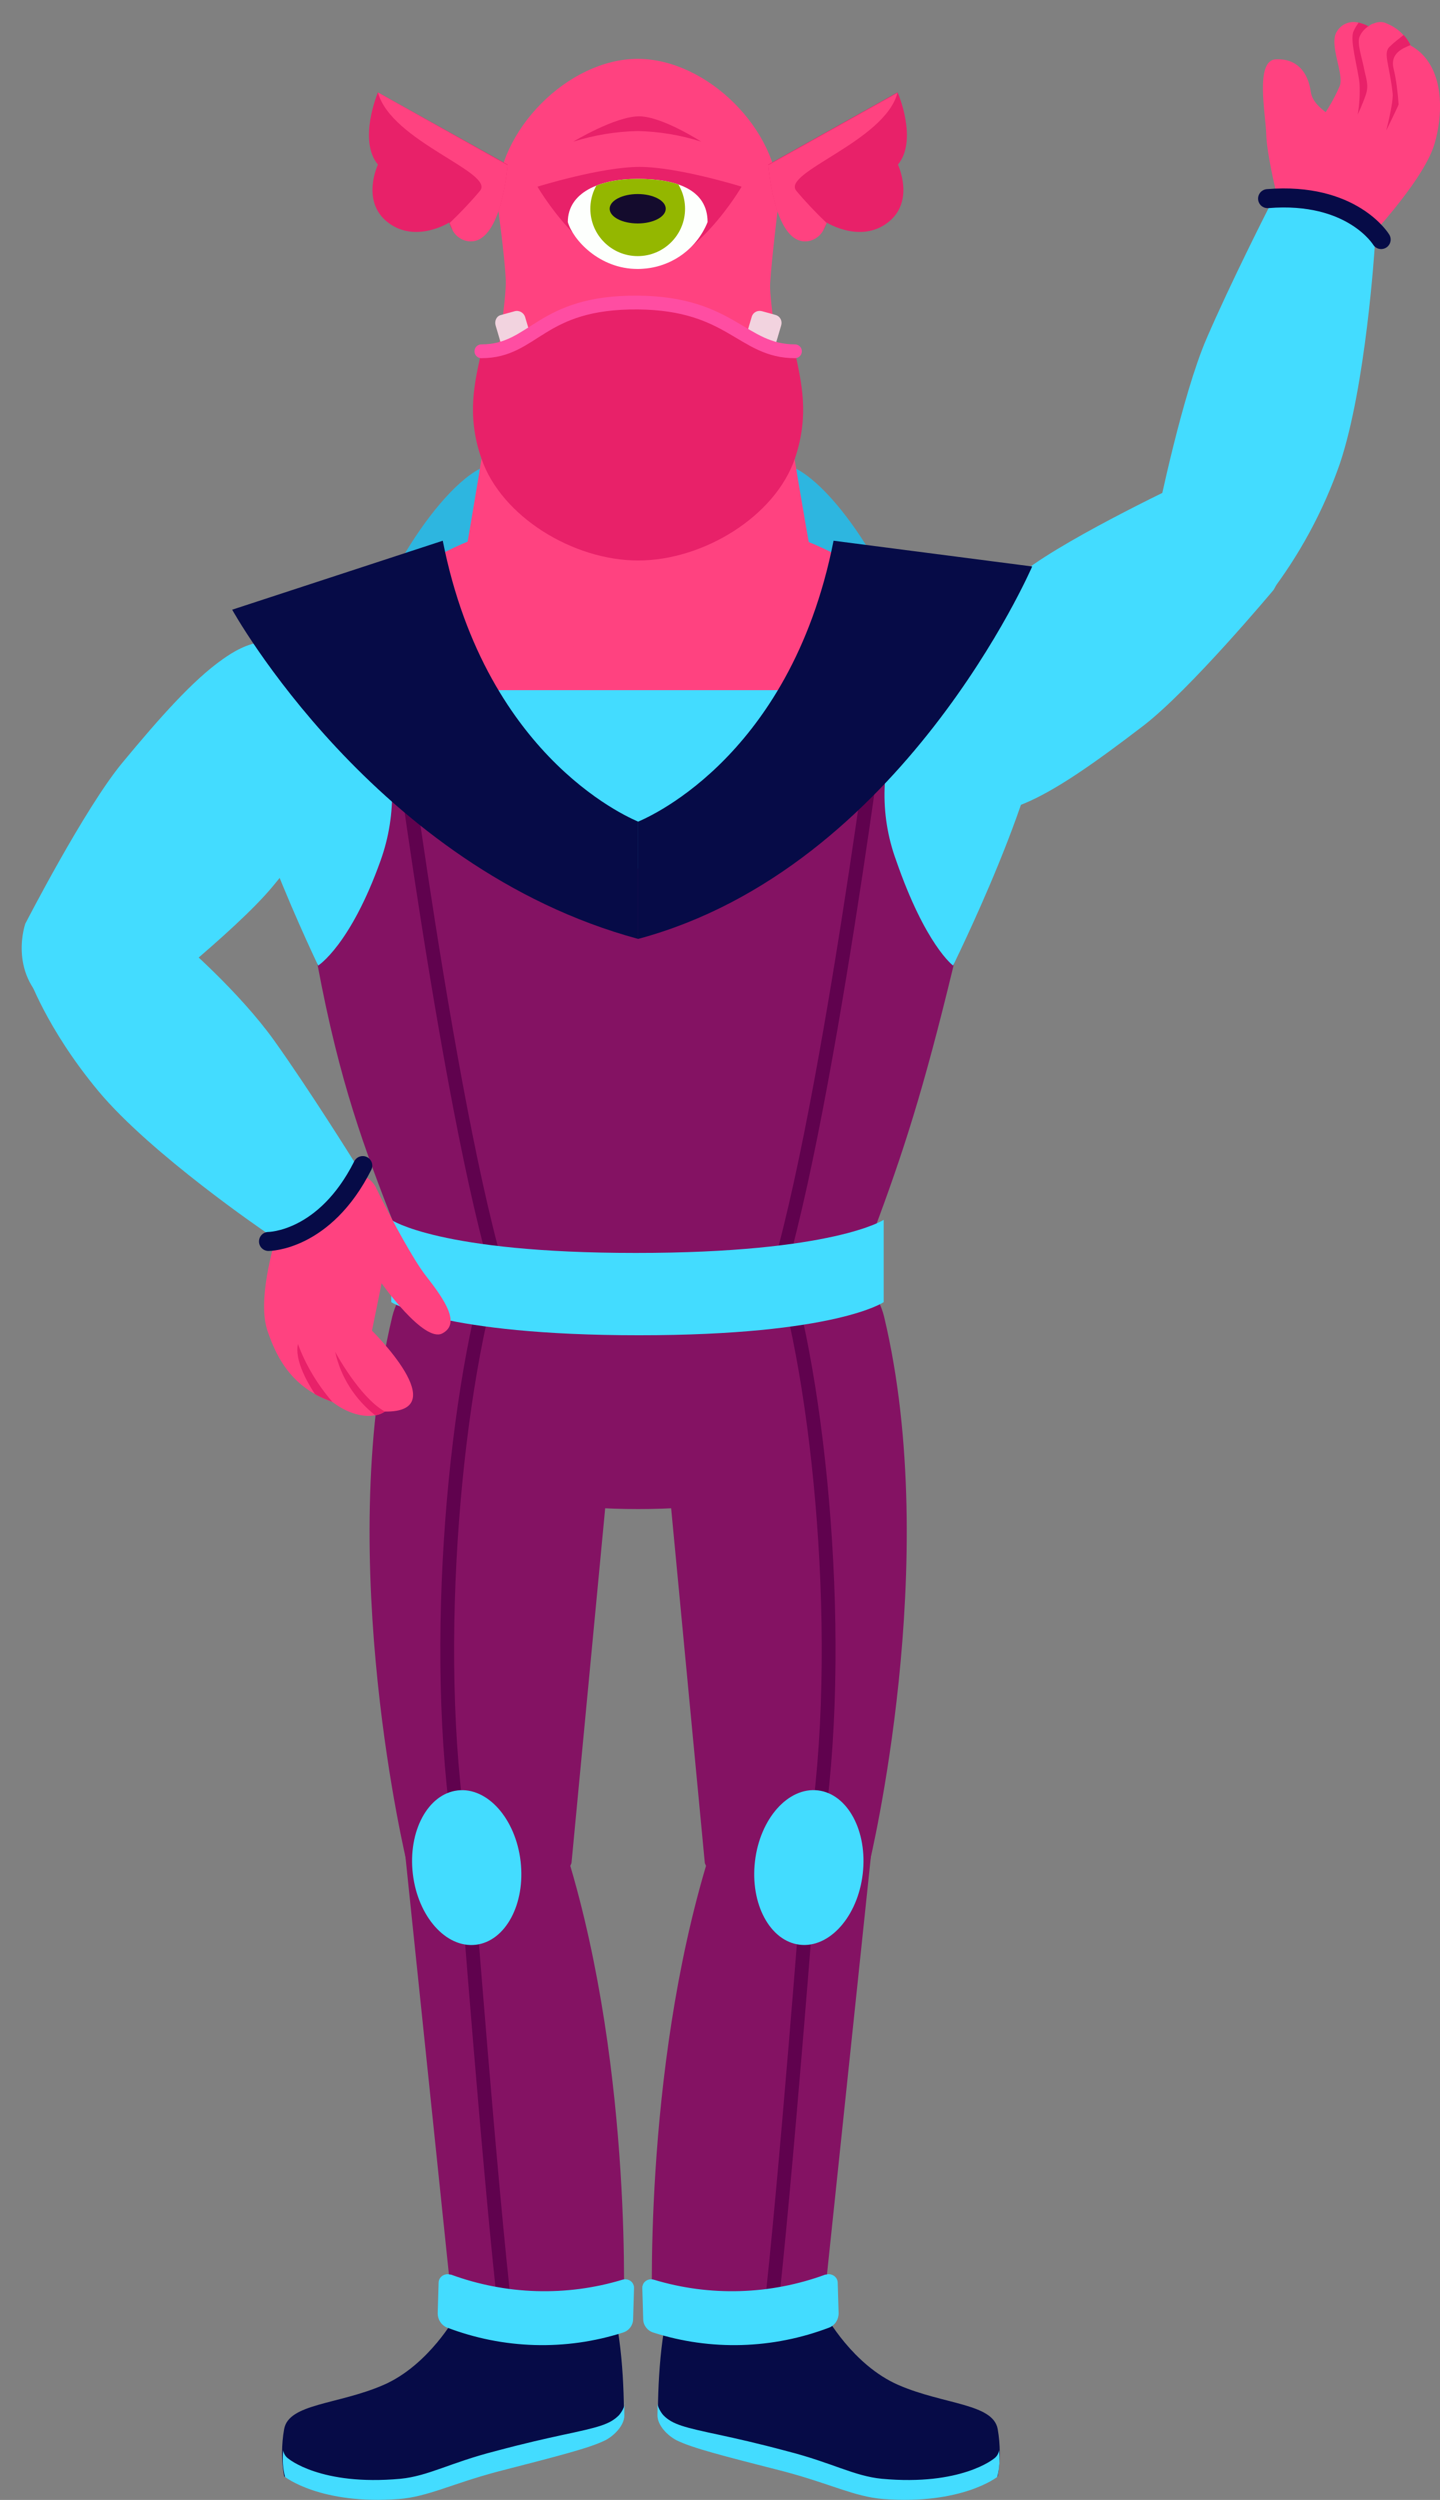 <?xml version="1.0" encoding="utf-8"?>
<!-- Generator: Adobe Illustrator 25.2.0, SVG Export Plug-In . SVG Version: 6.00 Build 0)  -->
<svg version="1.1" id="Layer_1" xmlns="http://www.w3.org/2000/svg" xmlns:xlink="http://www.w3.org/1999/xlink" x="0px" y="0px"
	 viewBox="0 0 313.2 543.7" style="enable-background:new 0 0 313.2 543.7;" xml:space="preserve">
<rect x="0" y="0" width="313.2" height="543.7" fill="#808080" stroke="none"/>
<style type="text/css">
	.st0{fill:#060B47;}
	.st1{fill:#2DB6E0;}
	.st2{fill:#841263;}
	.st3{fill:none;stroke:#60024E;stroke-width:3;stroke-linecap:round;stroke-miterlimit:10;}
	.st4{fill:#43DCFF;}
	.st5{fill:#FF4280;}
	.st6{fill:#F2D3DF;}
	.st7{fill:#E82169;}
	.st8{fill:none;stroke:#FF4DA2;stroke-width:3;stroke-linecap:round;stroke-miterlimit:10;}
	.st9{fill:#FDFFFD;}
	.st10{clip-path:url(#SVGID_2_);}
	.st11{fill:#94B700;}
	.st12{fill:#140B2D;}
	.st13{fill:none;stroke:#060B47;stroke-width:4.14;stroke-linecap:round;stroke-miterlimit:10;}
</style>
<g id="rockets">
	<path class="st0" d="M127.8,267.1c0,0-4.7,5.8-19.4,5.8S89,267.1,89,267.1l5.9-18.1h27L127.8,267.1z"/>
	<path class="st1" d="M128.1,255.2c0,0-8.7,6.8-19.7,6.8s-19.8-6.8-19.8-6.8S74.9,167.9,80,139.4c2.3-13,18.6-38.6,28.3-38.6
		s26,25.6,28.3,38.6C141.8,167.9,128.1,255.2,128.1,255.2z"/>
	<path class="st0" d="M188.6,267.1c0,0-4.7,5.9-19.4,5.9s-19.4-5.8-19.4-5.8l5.9-18.2h27L188.6,267.1z"/>
	<path class="st1" d="M188.9,255.2c0,0-8.7,6.8-19.7,6.8s-19.8-6.8-19.8-6.8s-13.7-87.3-8.6-115.8c2.4-13,18.6-38.6,28.4-38.6
		s26,25.6,28.3,38.6C202.7,167.9,188.9,255.2,188.9,255.2z"/>
</g>
<path id="hips" class="st2" d="M187.8,320.2c0,0-20.2,8-49,8s-49.2-8-49.2-8l0.9-67.7h96.3L187.8,320.2z"/>
<g id="r-thigh">
	<path class="st2" d="M153.3,405.2c0,0,3.8,10.4,17.9,10.4s17.9-10.4,17.9-10.4s15.9-65.6,3.2-118.8c-2.5-10.2-13.7-15.8-26.8-12.1
		c-16.1,4.6-21.2,36.1-21.2,36.1L153.3,405.2z"/>
	<path class="st3" d="M170.8,277.9c8.7,31.1,13.4,90.2,5.1,130"/>
</g>
<g id="r-calf">
	<path class="st0" d="M148.1,495.8c-4,5.4-4.9,19.6-5,28c-0.1,3.6,2.6,6.8,6.2,7.3c8.7,1.2,17.2,3.1,25.6,5.7
		c5.4,1.6,13.9,4.4,19,4.7c7.8,0.5,15.7-0.5,23.1-2.9c0.6-3.4,0.6-6.9,0-10.3c-1-5.6-11.7-5.3-21.6-9.6s-15.8-15.1-15.8-15.1
		C172.6,497.1,157.1,483.5,148.1,495.8z"/>
	<path class="st4" d="M143,525.3c0,2.2,2.2,4.4,4.1,5.4c3.4,1.7,10.1,3.4,23.4,6.8c10.2,2.7,15.3,5.5,21.6,6
		c17.1,1.3,24.8-4.8,24.8-4.8c0.5-1.9,0.6-3.8,0.4-5.8c-0.1,0.7-0.5,1.4-1.1,1.8c0,0-7.1,6-24.4,4.4c-6.1-0.6-10.8-3.5-20.6-6
		c-6.7-1.8-11.3-2.8-14.5-3.5c-8-1.7-10.4-2.3-12.4-4.3c-0.7-0.8-1.2-1.8-1.4-2.8C143.1,523.1,143,524.8,143,525.3z"/>
	<path class="st2" d="M141.9,504.8l37.5-5.7l10.1-96.1c0,0-32.8-7.5-35.4,1C139.6,451.3,141.9,504.8,141.9,504.8z"/>
	<path class="st3" d="M176,407.9c0,0-5.2,67.9-8.5,96.2"/>
	
		<ellipse transform="matrix(0.117 -0.993 0.993 0.117 -248.122 533.399)" class="st4" cx="176" cy="406.3" rx="16.9" ry="11.8"/>
	<path class="st4" d="M139.9,504.4c0,1.3,0.9,2.5,2.2,2.9c12.5,4,26,3.6,38.3-1.1c1.2-0.5,2-1.7,2-3.1l-0.2-6.6c0-1.1-0.9-1.9-2-1.9
		c-0.2,0-0.4,0.1-0.7,0.1c-12,4.4-25.1,4.8-37.3,1.1c-1-0.3-2.1,0.2-2.4,1.2c-0.1,0.2-0.1,0.4-0.1,0.6L139.9,504.4z"/>
</g>
<g id="l-thigh">
	<path class="st2" d="M124.3,405.2c0,0-3.8,10.4-17.9,10.4s-17.9-10.4-17.9-10.4s-15.9-65.6-3.2-118.8c2.5-10.2,13.7-15.8,26.8-12.1
		c16.1,4.6,21.2,36.1,21.2,36.1L124.3,405.2z"/>
	<path class="st3" d="M106.7,277.9c-8.7,31.1-13.4,90.2-5.1,130"/>
</g>
<g id="l-calf">
	<path class="st0" d="M130.7,495.8c4,5.4,4.9,19.6,5,28c0.1,3.6-2.6,6.8-6.2,7.3c-8.7,1.2-17.2,3.1-25.6,5.7
		c-5.4,1.6-13.9,4.4-19,4.7c-7.8,0.4-15.7-0.5-23.1-2.9c-0.6-3.4-0.6-6.9,0-10.3c1-5.6,11.7-5.3,21.6-9.6s15.8-15.1,15.8-15.1
		C106.2,497.1,121.7,483.5,130.7,495.8z"/>
	<path class="st4" d="M135.8,525.3c0,2.2-2.2,4.4-4.1,5.4c-3.4,1.7-10.1,3.4-23.3,6.8c-10.2,2.7-15.3,5.5-21.6,6
		c-17.1,1.3-24.8-4.8-24.8-4.8c-0.5-1.9-0.6-3.8-0.4-5.8c0.1,0.7,0.5,1.4,1.1,1.8c0,0,7,6,24.4,4.4c6.1-0.6,10.8-3.5,20.6-6
		c6.7-1.8,11.3-2.8,14.5-3.5c8-1.7,10.4-2.3,12.4-4.3c0.7-0.8,1.2-1.8,1.4-2.8C135.7,523.1,135.8,524.8,135.8,525.3z"/>
	<path class="st2" d="M135.6,504.8l-37.5-5.7L88.1,403c0,0,32.8-7.5,35.4,1C137.9,451.3,135.6,504.8,135.6,504.8z"/>
	<path class="st3" d="M101.5,407.9c0,0,5.2,67.9,8.5,96.1"/>
	
		<ellipse transform="matrix(0.993 -0.117 0.117 0.993 -46.904 14.707)" class="st4" cx="101.6" cy="406.2" rx="11.8" ry="16.9"/>
	<path class="st4" d="M137.7,504.4c0,1.3-0.9,2.5-2.2,2.9c-12.5,4-26,3.6-38.3-1.1c-1.2-0.5-2-1.7-2-3.1l0.2-6.6
		c0-1.1,0.9-1.9,2-1.9c0.2,0,0.4,0.1,0.7,0.1c12,4.4,25.1,4.8,37.3,1.1c1-0.3,2.1,0.2,2.4,1.2c0.1,0.2,0.1,0.4,0.1,0.6L137.7,504.4z
		"/>
</g>
<g id="toro">
	<path class="st5" d="M210.3,197.5c-15.9,69.4-42.9,86.1-71.6,86.1S77.1,262.1,67,197.5c-7.3-46.9,10.5-86.1,71.6-86.1
		S220.9,151.4,210.3,197.5z"/>
	<rect x="98" y="150.1" class="st4" width="78.6" height="40.9"/>
	<path class="st2" d="M210.3,197.5c-1.1,4.6-2.1,8.9-3,12.9c-6.5,26.9-10.9,40.4-17.3,57.5c-6.7,18-37.6,22.5-51.4,22.5
		c-13.6,0-45.5-5-52.7-23.6c-6.7-17.2-12-31.2-16.8-56.8l0,0c-0.7-3.9-1.4-8-2.1-12.5c-3-19.3-1.8-37.3,5-51.8
		c2.7-5.8,6.4-11.2,11-15.7c9.7,20.4,29.1,52.9,56.2,59c0,0,38.6-22.8,60.6-53.9c2.5,3.1,4.7,6.5,6.5,10.1
		C213.6,159.9,214.8,178.1,210.3,197.5z"/>
	<path class="st3" d="M85.2,145c0,0,12.9,103,25.1,138.1"/>
	<path class="st3" d="M192.4,145c0,0-12.9,103-25.1,138.1"/>
	<path class="st4" d="M69.2,210c-1.6-3.4-22.7-47.7-18.9-62.6c1.8-7.3,23.1-15.5,29.5-17.4c3.5,2.1-0.1,21.2,2,26.1
		c4.3,9.8,4.6,20.9,1,31C76.2,205.6,69.2,210,69.2,210z"/>
	<path class="st4" d="M207.3,210c1.6-3.4,23.4-47.7,19.6-62.6c-1.8-7.3-22.7-15.5-29.1-17.4c-3.5,2.1,0.1,21.2-1.9,26.1
		c-4.3,9.8-4.7,20.9-1,31C201.3,205.6,207.3,210,207.3,210z"/>
	<path class="st4" d="M192.2,283.2c0,0-10.4,7.2-53.2,7.2c-43,0-53.9-7.2-53.9-7.2v-17.9c0,0,10.4,7.2,53.2,7.2
		c43,0,53.9-7.2,53.9-7.2L192.2,283.2z"/>
</g>
<g id="head">
	<path class="st5" d="M169.4,43.5c0,0-1.6,12.9-1.9,18.3c-0.3,7.1,9.1,60.1,9.1,60.1s-10.7,20.9-37.8,20.9S101,121.9,101,121.9
		s9.4-53.7,9-61c-0.2-5.2-1.9-17.3-1.9-17.3c0-15.2,15.5-30.8,30.6-30.8S169.4,28.3,169.4,43.5z"/>
	<path class="st6" d="M109,68.5l2.9-0.8c1-0.3,2,0.3,2.3,1.2l2.1,7.1c0.3,1-0.3,2-1.2,2.3l-2.9,0.8c-1,0.3-2-0.3-2.3-1.2l-2.1-7.1
		C107.5,69.8,108,68.7,109,68.5z"/>
	<path class="st6" d="M165.5,79.1l-2.9-0.8c-1-0.3-1.5-1.3-1.2-2.3l2.1-7.1c0.3-1,1.3-1.5,2.3-1.2l2.9,0.8c1,0.3,1.5,1.3,1.2,2.3
		l-2.1,7.1C167.4,78.8,166.4,79.4,165.5,79.1z"/>
	<path class="st7" d="M172.9,99.7c-4.3,12.6-19.9,22.2-34.1,22.2s-29.8-9.6-34.1-22.2c-3.3-9.5-1.4-16.8,0-23.2
		c11.6,0,12.6-10.8,34.1-10.6c20.3,0.2,22.6,10.6,34.1,10.6C174.3,83.2,176.1,90.2,172.9,99.7z"/>
	<path class="st7" d="M139.1,58.5c-11.8,0-22.2-17.9-22.2-17.9s13.8-4.3,22.2-4.3s22.2,4.3,22.2,4.3S150.9,58.5,139.1,58.5z"/>
	<path class="st7" d="M195.3,35.8c0,0,3.8,8-2.2,12.6s-13.3,0-13.3,0c-0.2,0.6-0.4,1.2-0.8,1.7c-0.8,1.4-2.3,2.3-3.9,2.3
		c-6.8,0-8-16.6-8-16.6l28.1-15.7C195.3,20.1,199.7,30.5,195.3,35.8z"/>
	<path class="st5" d="M173.2,41.5c2.1,2.5,4.3,4.8,6.6,7l-0.8,1.7c-0.8,1.4-2.3,2.3-3.9,2.3c-6.8,0-8-16.6-8-16.6l28.1-15.7
		C192.4,30.8,169.9,37.5,173.2,41.5z"/>
	<path class="st7" d="M82.2,35.8c0,0-3.8,8,2.2,12.6s13.3,0,13.3,0c0.2,0.6,0.4,1.2,0.8,1.7c0.8,1.4,2.3,2.3,3.9,2.3
		c6.8,0,8-16.6,8-16.6L82.2,20.1C82.2,20.1,77.8,30.5,82.2,35.8z"/>
	<path class="st5" d="M104.4,41.5c-2.1,2.5-4.3,4.8-6.6,7l0.7,1.7c0.8,1.4,2.3,2.3,3.9,2.3c6.8,0,8-16.6,8-16.6L82.2,20.1
		C85.1,30.8,107.7,37.5,104.4,41.5z"/>
	<path class="st7" d="M124.7,30.8c4.5-1.4,9.2-2.2,14-2.3c4.7,0.1,9.4,0.9,13.8,2.3c0,0-8.5-5.5-13.5-5.5
		C133.8,25.3,124.7,30.8,124.7,30.8z"/>
	<path class="st8" d="M104.7,76.4c11.6,0,12.6-10.8,34.1-10.6c20.3,0.2,22.6,10.6,34.1,10.6"/>
	<path class="st9" d="M153.9,48.3c-2.5,6.2-8.5,10.2-15.2,10.2c-8.4,0-14.1-6.4-15.2-10.2c0-6.4,6.8-9.4,15.2-9.4
		S153.9,41.2,153.9,48.3z"/>
	<g>
		<defs>
			<path id="SVGID_1_" d="M153.9,48.3c-2.5,6.2-8.5,10.2-15.2,10.2c-8.4,0-14.1-6.4-15.2-10.2c0-6.4,6.8-9.4,15.2-9.4
				S153.9,41.2,153.9,48.3z"/>
		</defs>
		<clipPath id="SVGID_2_">
			<use xlink:href="#SVGID_1_"  style="overflow:visible;"/>
		</clipPath>
		<g class="st10">
			<circle class="st11" cx="138.7" cy="45.4" r="10.3"/>
			<ellipse class="st12" cx="138.7" cy="45.4" rx="6.1" ry="3.2"/>
		</g>
	</g>
</g>
<g id="l-hand">
	<path class="st5" d="M96.2,290c-4,2.1-13.2-10.9-13.2-10.9l-2.1,10.3c0,0,18.1,17.8,2.8,17.6c-0.6,0.4-1.3,0.7-2.1,0.8
		c-3,0.6-6.6-0.8-9.3-2.9c-1.3-0.5-2.6-1-3.8-1.7c-5.8-3.3-8.5-8.4-10.3-13.7c-2.2-6.3,0.9-17.7,2.6-23c0.1-0.3,0.2-0.6,0.3-0.9
		c0.4-1.2,0.7-1.9,0.7-1.9l12-7.6c2.6-1.6,6-0.9,7.7,1.7c0.1,0.2,0.2,0.3,0.3,0.5v0.1c0.3,0.5,0.5,1,0.8,1.6c3,6,7.3,13.9,9.9,17.3
		C96.9,282.9,100.2,287.9,96.2,290z"/>
	<path class="st7" d="M83.7,307c-0.6,0.4-1.3,0.7-2.1,0.8c-4.4-3.5-7.5-8.3-8.7-13.8C72.9,294,78.1,303.8,83.7,307z"/>
	<path class="st7" d="M72.3,304.9c-1.3-0.5-2.6-1-3.8-1.7c-2.1-3.2-4.4-7.7-3.7-10.9C66.5,296.9,69.1,301.2,72.3,304.9z"/>
</g>
<path id="l-arm" class="st4" d="M5.5,200.9c0,0-3.7,10.5,5,17.6s18.3,1.6,18.3,1.6s22.3-17.4,30.5-27.3s14.8-18.5,18-25.6
	c2.2-5,5.1-13.4-5.8-22.4s-18.6-4.6-23.1-1.4c-6.4,4.5-13.6,12.6-21.8,22.5S5.5,200.9,5.5,200.9z"/>
<g id="l-forearm">
	<path class="st4" d="M57.8,268c0,0,6,2.4,12-2.8c7.5-6.5,7.2-12.6,7.2-12.6s-9.6-15.4-17.3-26.2s-20.2-21.5-20.2-21.5
		c-5.6-3.6-12.4-4.8-18.9-3.2c-12.7,3.1-14.5,10.4-14.5,10.4s3.9,11.5,15.3,25.2S57.8,268,57.8,268z"/>
	<path class="st13" d="M58.4,270c0,0,12.2,0,20.5-16.5"/>
</g>
<g id="r-hand">
	<path class="st5" d="M290.8,6.8c1-1.6,2.8-2.3,4.6-1.9c0.8,0.2,1.5,0.5,2.2,0.9c0.3-0.3,0.7-0.6,1.2-0.7c0.7-0.3,1.5-0.4,2.3-0.2
		c1.6,0.6,3.1,1.5,4.2,2.8c0.6,0.7,1.1,1.4,1.5,2.2c1.1,0.6,2.1,1.4,2.9,2.3c4.3,4.8,4.1,13,2.3,19.1c-2.5,8.5-16.3,22.7-16.3,22.7
		s-20.1,0.3-18.1-12.2c0.8-5.7,3.8-10.8,8.4-14.2c2.2-2.7,4-5.7,5.4-8.9C292.4,16,288.9,9.6,290.8,6.8z"/>
	<path class="st5" d="M277.5,41.5c0,0-2-8.2-2.1-12.4s-2.5-16,2.1-16.2s7,2.8,7.6,7.1s7.9,6.4,8,8.6S292.9,49.6,277.5,41.5z"/>
	<path class="st7" d="M302.2,10.2c0.9-0.9,2.1-1.8,3.1-2.6c0.6,0.7,1.1,1.4,1.5,2.2c-1.7,0.7-4.5,1.8-3.7,5.1
		c0.6,2.5,0.9,5.1,1.1,7.8c0,0.2-2.7,5.7-2.7,5.7s1.6-6.1,1.4-8.1C302.2,14,300.8,11.6,302.2,10.2z"/>
	<path class="st7" d="M297.6,5.7c-0.8,0.6-1.5,1.3-1.9,2.3c-0.6,1.5,0.6,4.8,1,7c0.3,1.7,1.1,3.4,0.4,5.5s-1.7,4.2-1.8,4.4
		c0.4-2.2,0.5-4.5,0.4-6.7c-0.3-3.2-2.2-9.5-1.3-11.4c0.3-0.7,0.7-1.3,1.1-1.9C296.2,5.1,296.9,5.3,297.6,5.7z"/>
</g>
<path id="r-arm" class="st4" d="M277,128.3c0,0,6-9.4-0.9-18.3s-17.5-5.6-17.5-5.6s-25.6,12-35.8,19.8s-18.6,14.7-23.2,20.9
	c-3.3,4.4-8,12,0.6,23.2s17.1,8.6,22.2,6.6c7.2-2.9,16-9.2,26.2-17S277,128.3,277,128.3z"/>
<g id="r-forearm">
	<path class="st4" d="M299,53.7c0,0-1.1-6.4-8.6-8.8c-9.4-3-14.5,0.4-14.5,0.4s-8.2,16.1-13.5,28.4s-10.5,37.7-10.5,37.7
		s1.6,0.7,9.5,8.6c9.2,9.3,14.5,9.5,14.5,9.5c6.7-8.7,11.9-18.3,15.5-28.6C297.1,84,299,53.7,299,53.7z"/>
	<path class="st13" d="M300.4,52.1c0,0-6.3-10.4-24.7-8.9"/>
</g>
<g id="collar">
	<path class="st0" d="M96.3,117.6l-45.8,15c0,0,31,56.1,88.3,71.6v-25.5C138.8,178.6,105.9,166.2,96.3,117.6z"/>
	<path class="st0" d="M181.3,117.6l43.2,5.6c0,0-28.3,65.6-85.7,81v-25.5C138.8,178.6,171.7,166.2,181.3,117.6z"/>
</g>
</svg>
